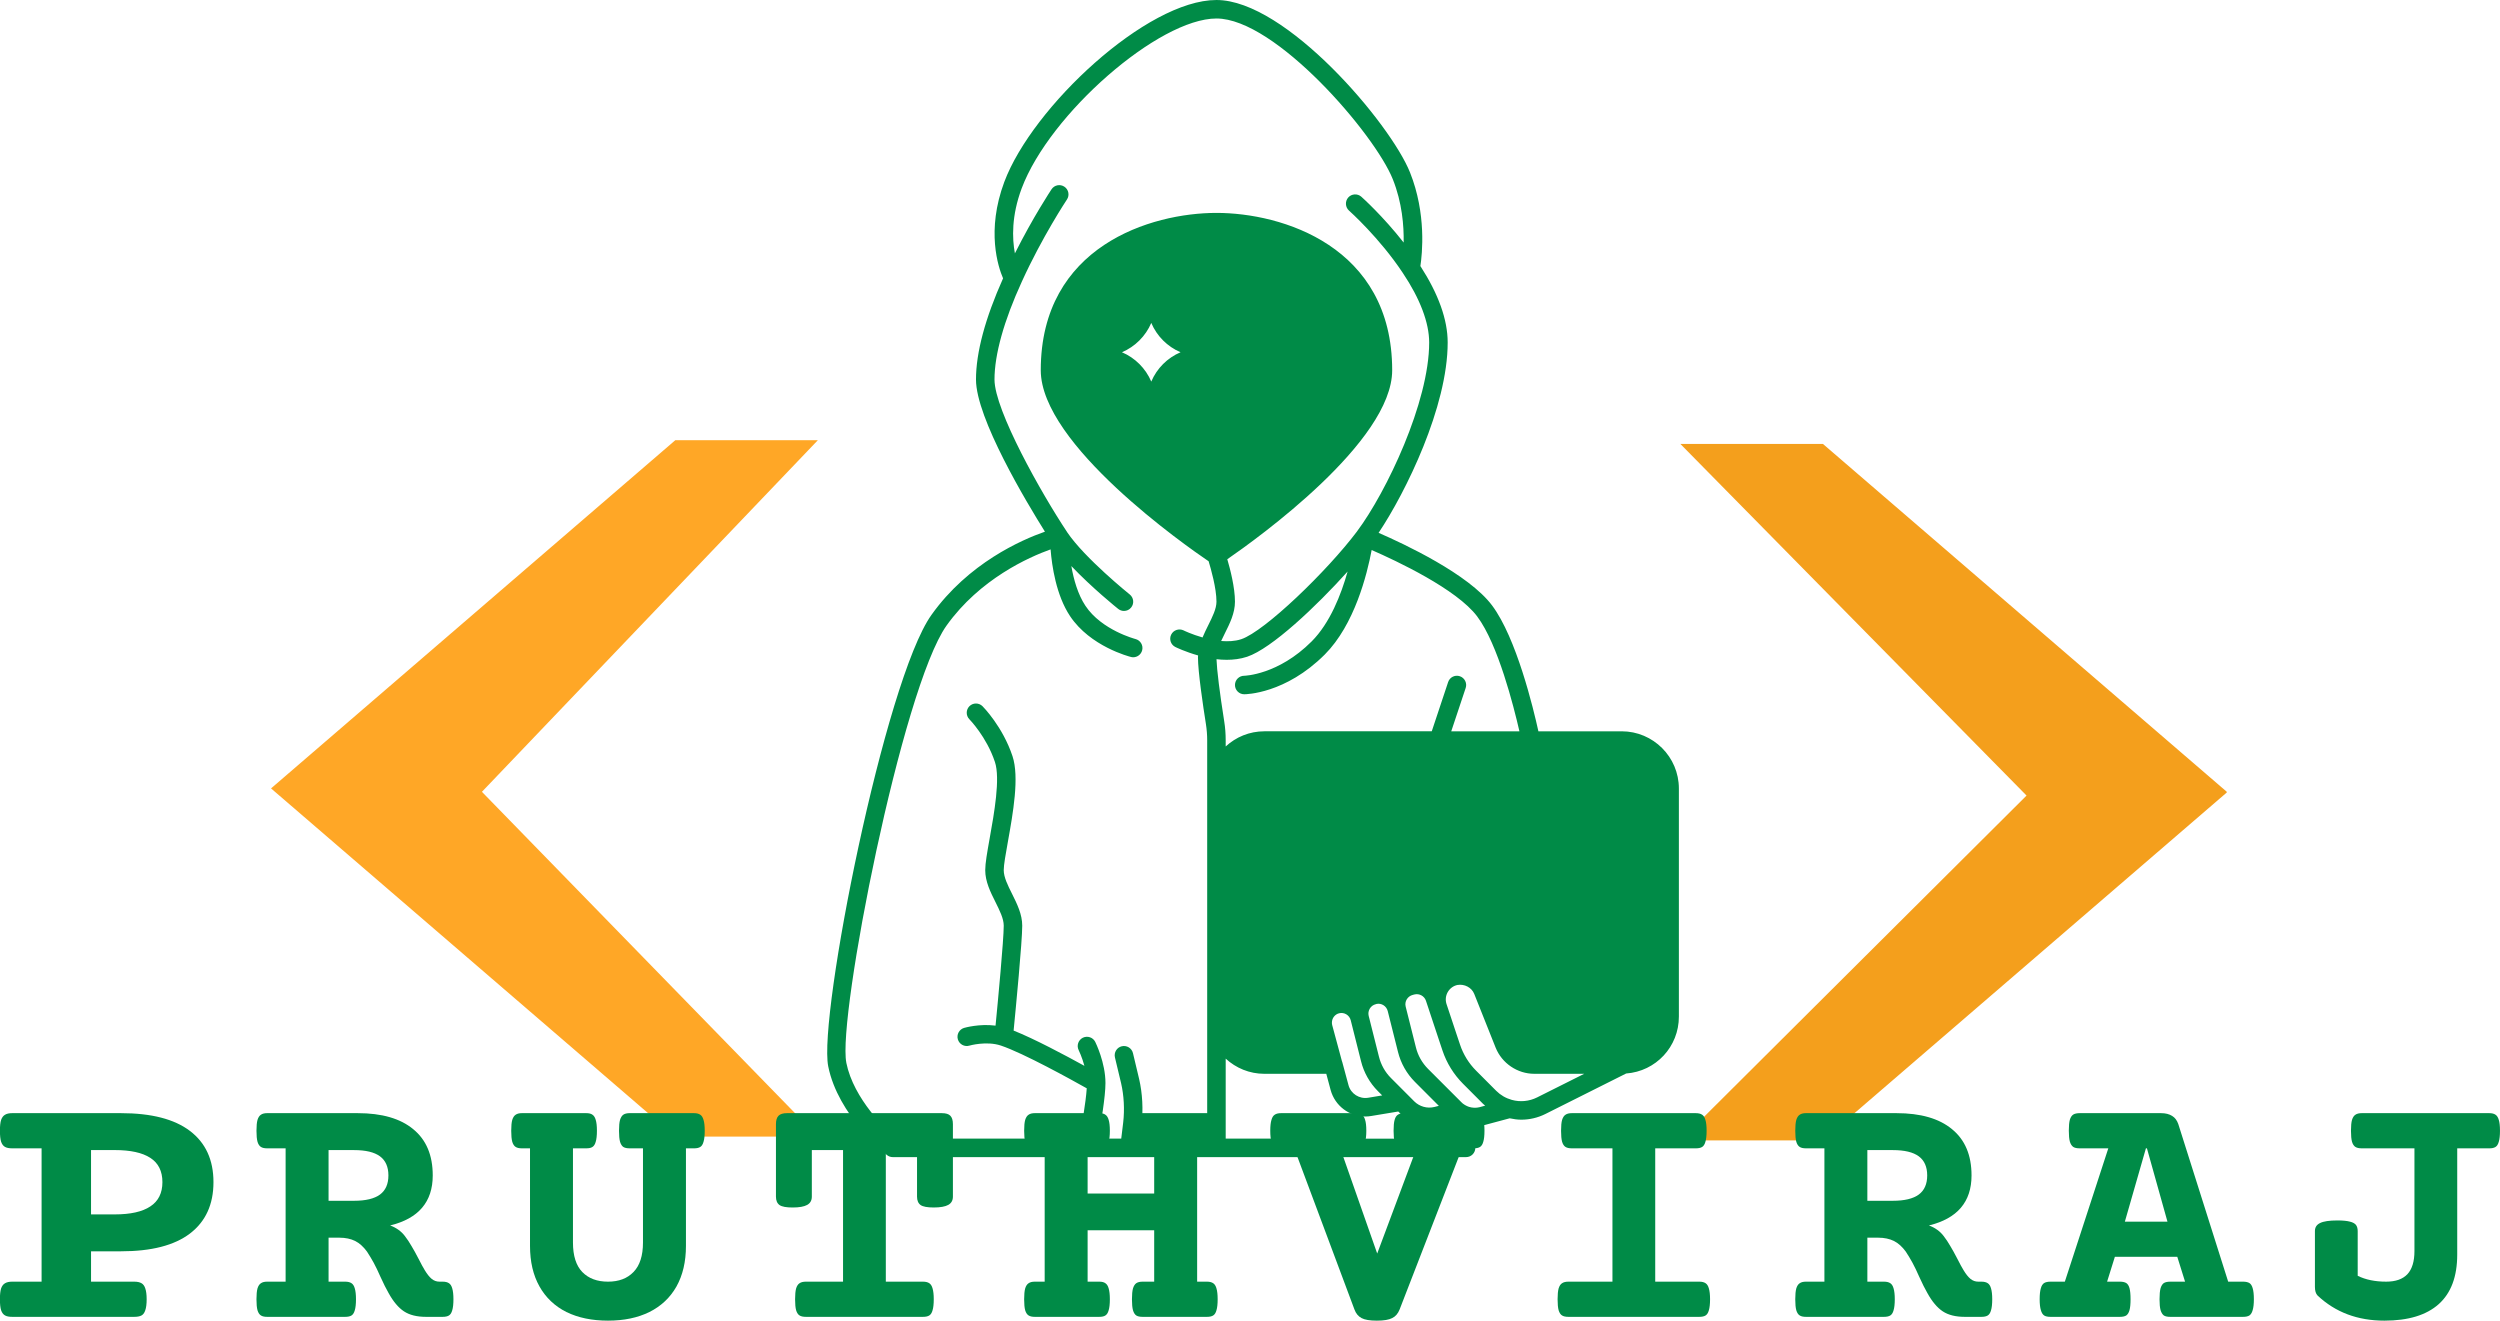 <?xml version="1.0" encoding="UTF-8" standalone="no"?>
<svg
   width="301.969"
   zoomAndPan="magnify"
   viewBox="0 0 226.477 119.639"
   height="159.518"
   preserveAspectRatio="xMidYMid meet"
   version="1.0"
   id="svg107"
   sodipodi:docname="myLogo.svg"
   inkscape:version="1.1 (c68e22c387, 2021-05-23)"
   xmlns:inkscape="http://www.inkscape.org/namespaces/inkscape"
   xmlns:sodipodi="http://sodipodi.sourceforge.net/DTD/sodipodi-0.dtd"
   xmlns="http://www.w3.org/2000/svg"
   xmlns:svg="http://www.w3.org/2000/svg">
  <sodipodi:namedview
     id="namedview109"
     pagecolor="#ffffff"
     bordercolor="#666666"
     borderopacity="1.0"
     inkscape:pageshadow="2"
     inkscape:pageopacity="0.0"
     inkscape:pagecheckerboard="0"
     showgrid="false"
     inkscape:zoom="2.4229224"
     inkscape:cx="51.384229"
     inkscape:cy="91.418528"
     inkscape:window-width="1920"
     inkscape:window-height="991"
     inkscape:window-x="-9"
     inkscape:window-y="-9"
     inkscape:window-maximized="1"
     inkscape:current-layer="svg107" />
  <defs
     id="defs13">
    <g
       id="g2" />
    <clipPath
       id="3ad3fd6412">
      <path
         d="m 98.93,140.207 h 49.5 v 63.094 H 98.93 Z m 0,0"
         clip-rule="nonzero"
         id="path4" />
    </clipPath>
    <clipPath
       id="7a1e79109c">
      <path
         d="m 226.562,140.547 h 49.5 v 63.094 h -49.5 z m 0,0"
         clip-rule="nonzero"
         id="path7" />
    </clipPath>
    <clipPath
       id="43c555a798">
      <path
         d="m 149,100.246 h 77.438 v 105 H 149 Z m 0,0"
         clip-rule="nonzero"
         id="path10" />
    </clipPath>
  </defs>
  <g
     clip-path="url(#3ad3fd6412)"
     id="g17"
     transform="translate(-74.338,-100.332)"
     style="fill:#ffa726;fill-opacity:1">
    <path
       fill="#008037"
       d="m 135.516,203.301 h 12.914 l -30.434,-31.237 30.434,-31.856 h -12.914 l -36.625,31.547 36.625,31.547"
       fill-opacity="1"
       fill-rule="nonzero"
       id="path15"
       style="fill:#ffa726;fill-opacity:1"
       sodipodi:nodetypes="ccccccc" />
  </g>
  <g
     clip-path="url(#7a1e79109c)"
     id="g21"
     transform="translate(-74.338,-100.332)">
    <path
       fill="#008037"
       d="M 239.477,140.547 H 226.562 l 31.363,31.856 -31.363,31.237 h 12.914 l 36.625,-31.547 -36.625,-31.547"
       fill-opacity="1"
       fill-rule="nonzero"
       id="path19"
       style="fill:#f49f1c;fill-opacity:1"
       sodipodi:nodetypes="ccccccc" />
  </g>
  <g
     clip-path="url(#43c555a798)"
     id="g25"
     transform="translate(-74.338,-100.332)">
    <path
       fill="#000000"
       d="m 221.25,166.582 h -7.547 c -0.457,-2.082 -1.992,-8.461 -4.199,-11.406 -2.125,-2.836 -7.949,-5.562 -10.277,-6.574 2.469,-3.691 6.258,-11.422 6.258,-17.242 0,-2.07 -0.84,-4.402 -2.473,-6.926 0.168,-1.094 0.555,-4.742 -0.938,-8.477 -1.754,-4.406 -11.234,-15.625 -17.535,-15.625 -6.297,0 -16.668,9.672 -19.219,16.477 -1.652,4.422 -0.559,7.703 -0.113,8.738 -1.621,3.629 -2.453,6.719 -2.453,9.168 0,3.5 4.582,11.125 6.246,13.781 -2.133,0.746 -6.934,2.848 -10.277,7.535 -4.23,5.926 -10.266,36.348 -9.355,40.902 0.887,4.441 5.145,7.895 5.324,8.039 0.148,0.121 0.332,0.184 0.523,0.184 h 51.938 c 0.461,0 0.836,-0.375 0.836,-0.836 v -1.961 c 0.266,0 0.535,-0.031 0.797,-0.098 l 2.316,-0.621 c 0.348,0.074 0.699,0.125 1.051,0.125 0.746,0 1.492,-0.172 2.176,-0.512 l 7.324,-3.672 c 2.695,-0.199 4.777,-2.422 4.777,-5.156 v -20.66 c 0,-2.859 -2.324,-5.184 -5.18,-5.184 z m -25.312,29.973 c -0.012,-0.039 -0.023,-0.078 -0.039,-0.113 l -0.875,-3.242 c -0.019,-0.066 -0.027,-0.141 -0.027,-0.227 0,-0.402 0.266,-0.75 0.652,-0.848 0.469,-0.117 0.938,0.172 1.055,0.637 0,0.004 0,0.004 0,0.004 l 0.93,3.695 c 0.254,1.031 0.785,1.973 1.535,2.723 l 0.383,0.383 -1.266,0.211 c -0.801,0.133 -1.574,-0.359 -1.785,-1.137 z m 4.414,1.441 c -0.535,-0.531 -0.91,-1.203 -1.094,-1.941 l -0.93,-3.695 c -0.055,-0.227 -0.019,-0.457 0.102,-0.66 0.121,-0.199 0.312,-0.34 0.535,-0.395 0.023,-0.008 0.055,-0.016 0.086,-0.027 0.207,-0.043 0.422,0 0.605,0.109 0.199,0.121 0.34,0.312 0.398,0.539 l 0.93,3.703 c 0.254,1.023 0.785,1.965 1.535,2.715 l 2.164,2.168 -0.402,0.102 c -0.648,0.164 -1.348,-0.035 -1.824,-0.508 z m 7.812,-41.812 c 1.875,2.5 3.297,8.113 3.82,10.398 h -6.176 l 1.309,-3.93 c 0.145,-0.438 -0.094,-0.914 -0.531,-1.059 -0.441,-0.148 -0.914,0.09 -1.059,0.527 l -1.484,4.461 h -15.164 c -1.352,0 -2.582,0.523 -3.504,1.375 v -0.562 c 0,-0.578 -0.043,-1.156 -0.133,-1.715 -0.414,-2.617 -0.668,-4.68 -0.699,-5.629 0.293,0.035 0.605,0.055 0.926,0.055 0.602,0 1.238,-0.074 1.848,-0.277 2.223,-0.742 6.273,-4.57 9.102,-7.719 -0.582,2.074 -1.594,4.668 -3.258,6.332 -3.035,3.039 -6.082,3.109 -6.109,3.109 -0.461,0 -0.836,0.375 -0.836,0.836 0,0.465 0.375,0.84 0.836,0.84 0.152,0 3.738,-0.039 7.297,-3.598 2.699,-2.703 3.836,-7.266 4.25,-9.469 2.227,0.973 7.707,3.539 9.566,6.023 z m -26.879,-23.941 c -1.195,0.508 -2.145,1.461 -2.652,2.656 -0.512,-1.195 -1.461,-2.148 -2.656,-2.656 1.195,-0.512 2.145,-1.461 2.656,-2.656 0.508,1.195 1.457,2.145 2.652,2.656 z m -30.277,64.363 c -0.82,-4.113 5.055,-33.961 9.078,-39.602 3.023,-4.234 7.469,-6.203 9.426,-6.902 0.117,1.492 0.504,4.156 1.762,6.043 1.832,2.754 5.371,3.668 5.52,3.703 0.07,0.019 0.137,0.027 0.203,0.027 0.375,0 0.715,-0.254 0.812,-0.637 0.113,-0.449 -0.16,-0.902 -0.609,-1.016 -0.027,-0.008 -3.062,-0.801 -4.531,-3.008 -0.691,-1.035 -1.07,-2.406 -1.277,-3.602 1.875,1.977 4.117,3.781 4.246,3.883 0.156,0.125 0.34,0.184 0.523,0.184 0.246,0 0.488,-0.105 0.652,-0.316 0.289,-0.359 0.23,-0.887 -0.129,-1.176 -0.043,-0.035 -4.086,-3.285 -5.684,-5.66 -0.004,-0.008 -0.004,-0.016 -0.008,-0.019 -2.289,-3.438 -6.562,-11.012 -6.562,-13.793 0,-2.262 0.855,-5.328 2.473,-8.859 1.84,-4.055 4.066,-7.414 4.09,-7.449 0.258,-0.383 0.152,-0.906 -0.23,-1.16 -0.387,-0.258 -0.906,-0.156 -1.164,0.23 -0.078,0.121 -1.68,2.539 -3.32,5.809 -0.254,-1.355 -0.316,-3.398 0.613,-5.887 2.531,-6.758 12.43,-15.391 17.648,-15.391 5.344,0 14.355,10.488 15.977,14.57 0.844,2.109 1.008,4.223 0.98,5.727 -1.883,-2.402 -3.738,-4.066 -3.836,-4.152 -0.344,-0.305 -0.875,-0.273 -1.184,0.07 -0.305,0.348 -0.273,0.879 0.07,1.188 0.027,0.023 2.777,2.477 4.879,5.656 1.559,2.328 2.383,4.508 2.383,6.293 0,5.402 -3.867,13.543 -6.535,17.109 -0.008,0.004 -0.008,0.016 -0.012,0.019 -2.691,3.574 -8.355,9.043 -10.477,9.75 -0.586,0.195 -1.23,0.211 -1.82,0.164 0.102,-0.223 0.215,-0.445 0.328,-0.68 0.453,-0.906 0.922,-1.848 0.922,-2.883 0,-1.285 -0.434,-2.961 -0.695,-3.844 2.738,-1.887 14.938,-10.652 14.938,-17.121 0,-11.254 -10.008,-14.254 -15.918,-14.254 -5.914,0 -15.918,3 -15.918,14.254 0,6.723 13.168,15.922 15.207,17.305 0.203,0.668 0.711,2.441 0.711,3.66 0,0.641 -0.363,1.367 -0.746,2.137 -0.18,0.359 -0.359,0.73 -0.516,1.105 -0.984,-0.281 -1.711,-0.633 -1.719,-0.641 -0.414,-0.199 -0.918,-0.031 -1.121,0.383 -0.207,0.414 -0.035,0.918 0.375,1.121 0.043,0.023 0.895,0.438 2.062,0.766 -0.004,0.055 -0.012,0.109 -0.012,0.16 0,1.309 0.453,4.363 0.723,6.07 0.074,0.477 0.113,0.965 0.113,1.453 v 36.086 h -6.098 l 0.152,-1.254 c 0.16,-1.375 0.082,-2.844 -0.219,-4.141 l -0.559,-2.348 c -0.109,-0.449 -0.559,-0.727 -1.012,-0.621 -0.449,0.105 -0.727,0.559 -0.621,1.012 l 0.559,2.34 c 0.258,1.113 0.324,2.379 0.188,3.559 l -0.176,1.453 h -2.094 c 0.254,-1.371 0.664,-3.797 0.664,-5.031 0,-1.855 -0.891,-3.656 -0.926,-3.73 -0.207,-0.414 -0.711,-0.578 -1.125,-0.375 -0.41,0.207 -0.582,0.711 -0.375,1.125 0.004,0.008 0.301,0.613 0.52,1.422 -1.723,-0.949 -4.551,-2.457 -6.414,-3.195 0.195,-2 0.781,-8.059 0.781,-9.504 0,-1.035 -0.473,-1.98 -0.926,-2.891 -0.387,-0.773 -0.75,-1.5 -0.75,-2.141 0,-0.473 0.18,-1.488 0.375,-2.566 0.469,-2.613 1.051,-5.863 0.418,-7.762 -0.891,-2.672 -2.641,-4.445 -2.715,-4.52 -0.328,-0.328 -0.855,-0.328 -1.184,-0.004 -0.328,0.328 -0.328,0.859 -0.004,1.188 0.016,0.016 1.551,1.582 2.312,3.867 0.496,1.492 -0.066,4.641 -0.48,6.938 -0.223,1.25 -0.398,2.238 -0.398,2.859 0,1.035 0.469,1.98 0.926,2.891 0.383,0.773 0.75,1.5 0.75,2.141 0,1.293 -0.527,6.832 -0.742,9.055 -1.469,-0.188 -2.785,0.188 -2.852,0.207 -0.441,0.133 -0.691,0.598 -0.562,1.039 0.133,0.445 0.598,0.699 1.043,0.566 0.016,-0.004 1.539,-0.441 2.848,-0.008 2.02,0.672 6.398,3.094 7.785,3.875 -0.086,1.309 -0.469,3.465 -0.672,4.555 h -16.594 c -0.84,-0.734 -3.852,-3.562 -4.516,-6.875 z m 34.367,6.875 v -7.246 c 0.926,0.852 2.152,1.375 3.504,1.375 h 5.609 l 0.395,1.473 c 0.395,1.434 1.691,2.395 3.137,2.395 0.176,0 0.359,-0.016 0.539,-0.047 l 2.449,-0.406 0.266,0.266 c 0.68,0.684 1.609,1.055 2.555,1.055 0.289,0 0.578,-0.035 0.863,-0.105 l 1.5,-0.375 c 0.043,0.023 0.078,0.055 0.125,0.082 v 1.535 z m 22.988,-2.844 c -0.305,0.078 -0.645,0.062 -0.941,-0.031 -0.211,-0.07 -0.41,-0.18 -0.578,-0.312 -0.047,-0.035 -0.082,-0.074 -0.125,-0.117 l -3.016,-3.016 c -0.535,-0.539 -0.914,-1.207 -1.094,-1.938 l -0.93,-3.703 c -0.117,-0.465 0.172,-0.941 0.648,-1.059 l 0.148,-0.039 c 0.438,-0.109 0.895,0.141 1.039,0.566 l 0.262,0.785 c 0,0.008 0,0.012 0.004,0.019 0,0.004 0.004,0.004 0.004,0.008 l 0.902,2.719 0.328,0.98 c 0.375,1.129 1.016,2.164 1.852,3.004 l 1.824,1.828 c 0.062,0.059 0.129,0.109 0.191,0.164 z m 5.219,-0.887 c -0.711,0.355 -1.523,0.434 -2.285,0.223 -0.547,-0.152 -1.023,-0.43 -1.418,-0.824 l -1.824,-1.828 c -0.656,-0.656 -1.156,-1.469 -1.449,-2.348 l -0.328,-0.98 -0.906,-2.727 c -0.109,-0.363 -0.066,-0.742 0.125,-1.07 0.195,-0.332 0.512,-0.559 0.871,-0.633 0.633,-0.109 1.289,0.223 1.523,0.812 l 1.941,4.871 c 0.57,1.414 1.973,2.363 3.492,2.363 h 4.531 z m 0,0"
       fill-opacity="1"
       fill-rule="nonzero"
       id="path23"
       style="fill:#008b47;fill-opacity:1" />
  </g>
  <g
     fill="#000000"
     fill-opacity="1"
     id="g33"
     transform="matrix(1.156,0,0,1,-85.943,-100.332)">
    <g
       transform="translate(73.401,219.627)"
       id="g31">
      <g
         id="g29">
        <path
           d="m 10.422,-18.453 c 2.383,0 4.188,0.539 5.406,1.609 1.227,1.074 1.844,2.621 1.844,4.641 0,2.023 -0.617,3.574 -1.844,4.656 -1.219,1.074 -3.023,1.609 -5.406,1.609 h -2.344 v 2.75 h 3.375 c 0.25,0 0.441,0.047 0.578,0.141 0.133,0.086 0.234,0.242 0.297,0.469 0.07,0.23 0.109,0.559 0.109,0.984 0,0.438 -0.039,0.773 -0.109,1 -0.062,0.23 -0.164,0.387 -0.297,0.469 C 11.895,-0.039 11.703,0 11.453,0 H 1.906 C 1.664,0 1.477,-0.039 1.344,-0.125 1.207,-0.207 1.102,-0.363 1.031,-0.594 c -0.062,-0.227 -0.094,-0.562 -0.094,-1 0,-0.426 0.031,-0.754 0.094,-0.984 0.07,-0.227 0.176,-0.383 0.312,-0.469 C 1.477,-3.141 1.664,-3.188 1.906,-3.188 H 4.203 V -15.266 H 1.906 c -0.242,0 -0.43,-0.039 -0.562,-0.125 -0.137,-0.082 -0.242,-0.238 -0.312,-0.469 -0.062,-0.227 -0.094,-0.562 -0.094,-1 0,-0.438 0.031,-0.766 0.094,-0.984 0.07,-0.227 0.176,-0.383 0.312,-0.469 0.133,-0.094 0.32,-0.141 0.562,-0.141 z M 8.078,-9.281 H 9.938 c 1.227,0 2.156,-0.238 2.781,-0.719 0.633,-0.477 0.953,-1.211 0.953,-2.203 0,-1 -0.32,-1.734 -0.953,-2.203 -0.625,-0.469 -1.555,-0.703 -2.781,-0.703 H 8.078 Z m 0,0"
           id="path27"
           style="fill:#008b47;fill-opacity:1" />
      </g>
    </g>
  </g>
  <g
     fill="#000000"
     fill-opacity="1"
     id="g41"
     transform="translate(-74.338,-100.332)">
    <g
       transform="translate(96.634,219.627)"
       id="g39">
      <g
         id="g37">
        <path
           d="m 10.109,-18.453 c 2.188,0 3.863,0.484 5.031,1.453 1.176,0.961 1.766,2.355 1.766,4.188 0,2.398 -1.289,3.906 -3.859,4.531 0.562,0.211 1.004,0.527 1.328,0.953 0.219,0.281 0.414,0.578 0.594,0.891 0.188,0.305 0.398,0.688 0.641,1.156 0.25,0.492 0.441,0.844 0.578,1.062 0.207,0.344 0.414,0.605 0.625,0.781 0.207,0.168 0.441,0.25 0.703,0.25 h 0.281 c 0.25,0 0.441,0.047 0.578,0.141 0.133,0.086 0.234,0.242 0.297,0.469 0.07,0.23 0.109,0.559 0.109,0.984 0,0.438 -0.039,0.773 -0.109,1 C 18.609,-0.363 18.508,-0.207 18.375,-0.125 18.238,-0.039 18.047,0 17.797,0 h -1.5 c -0.824,0 -1.492,-0.164 -2,-0.5 -0.5,-0.332 -0.965,-0.883 -1.391,-1.656 -0.211,-0.363 -0.461,-0.863 -0.75,-1.5 C 11.945,-4.133 11.75,-4.547 11.562,-4.891 11.375,-5.234 11.172,-5.57 10.953,-5.906 10.629,-6.352 10.27,-6.676 9.875,-6.875 9.477,-7.07 9.004,-7.172 8.453,-7.172 H 7.469 V -3.188 h 1.5 c 0.25,0 0.441,0.047 0.578,0.141 0.133,0.086 0.234,0.242 0.297,0.469 0.07,0.23 0.109,0.559 0.109,0.984 0,0.438 -0.039,0.773 -0.109,1 C 9.781,-0.363 9.68,-0.207 9.547,-0.125 9.41,-0.039 9.219,0 8.969,0 H 1.906 C 1.664,0 1.477,-0.039 1.344,-0.125 1.207,-0.207 1.102,-0.363 1.031,-0.594 c -0.062,-0.227 -0.094,-0.562 -0.094,-1 0,-0.426 0.031,-0.754 0.094,-0.984 0.07,-0.227 0.176,-0.383 0.312,-0.469 C 1.477,-3.141 1.664,-3.188 1.906,-3.188 H 3.578 V -15.266 H 1.906 c -0.242,0 -0.43,-0.039 -0.562,-0.125 -0.137,-0.082 -0.242,-0.238 -0.312,-0.469 -0.062,-0.227 -0.094,-0.562 -0.094,-1 0,-0.438 0.031,-0.766 0.094,-0.984 0.07,-0.227 0.176,-0.383 0.312,-0.469 0.133,-0.094 0.32,-0.141 0.562,-0.141 z m -2.641,7.938 h 2.312 c 1.051,0 1.832,-0.188 2.344,-0.562 0.508,-0.375 0.766,-0.953 0.766,-1.734 0,-0.781 -0.258,-1.359 -0.766,-1.734 -0.512,-0.375 -1.293,-0.562 -2.344,-0.562 h -2.312 z m 0,0"
           id="path35"
           style="fill:#008b47;fill-opacity:1" />
      </g>
    </g>
  </g>
  <g
     fill="#000000"
     fill-opacity="1"
     id="g49"
     transform="translate(-74.338,-100.332)">
    <g
       transform="translate(119.868,219.627)"
       id="g47">
      <g
         id="g45">
        <path
           d="m 17.344,-18.453 c 0.238,0 0.426,0.047 0.562,0.141 0.133,0.086 0.234,0.242 0.297,0.469 0.07,0.219 0.109,0.547 0.109,0.984 0,0.438 -0.039,0.773 -0.109,1 -0.062,0.23 -0.164,0.387 -0.297,0.469 -0.137,0.086 -0.324,0.125 -0.562,0.125 h -0.734 v 8.844 c 0,1.43 -0.289,2.652 -0.859,3.672 -0.574,1.012 -1.391,1.781 -2.453,2.312 -1.055,0.52 -2.305,0.781 -3.75,0.781 C 8.098,0.344 6.844,0.082 5.781,-0.438 4.727,-0.969 3.914,-1.738 3.344,-2.75 2.77,-3.77 2.484,-4.992 2.484,-6.422 v -8.844 H 1.75 c -0.242,0 -0.43,-0.039 -0.562,-0.125 -0.137,-0.082 -0.242,-0.238 -0.312,-0.469 -0.062,-0.227 -0.094,-0.562 -0.094,-1 0,-0.438 0.031,-0.766 0.094,-0.984 0.07,-0.227 0.176,-0.383 0.312,-0.469 0.133,-0.094 0.32,-0.141 0.562,-0.141 h 5.828 c 0.25,0 0.438,0.047 0.562,0.141 0.133,0.086 0.234,0.242 0.297,0.469 0.07,0.219 0.109,0.547 0.109,0.984 0,0.438 -0.039,0.773 -0.109,1 -0.062,0.23 -0.164,0.387 -0.297,0.469 -0.125,0.086 -0.312,0.125 -0.562,0.125 H 6.375 v 8.531 c 0,1.199 0.281,2.09 0.844,2.672 0.57,0.586 1.348,0.875 2.328,0.875 0.977,0 1.75,-0.289 2.312,-0.875 0.57,-0.582 0.859,-1.473 0.859,-2.672 v -8.531 h -1.203 c -0.25,0 -0.445,-0.039 -0.578,-0.125 -0.125,-0.082 -0.227,-0.238 -0.297,-0.469 -0.062,-0.227 -0.094,-0.562 -0.094,-1 0,-0.438 0.031,-0.766 0.094,-0.984 0.07,-0.227 0.172,-0.383 0.297,-0.469 0.133,-0.094 0.328,-0.141 0.578,-0.141 z m 0,0"
           id="path43"
           style="fill:#008b47;fill-opacity:1" />
      </g>
    </g>
  </g>
  <g
     fill="#000000"
     fill-opacity="1"
     id="g57"
     transform="translate(-74.338,-100.332)">
    <g
       transform="translate(143.101,219.627)"
       id="g55">
      <g
         id="g53">
        <path
           d="m 16.562,-18.453 c 0.363,0 0.617,0.078 0.766,0.234 0.156,0.156 0.234,0.414 0.234,0.766 v 6.562 c 0,0.344 -0.141,0.594 -0.422,0.75 -0.281,0.156 -0.719,0.234 -1.312,0.234 -0.574,0 -0.969,-0.07 -1.188,-0.219 -0.219,-0.156 -0.328,-0.41 -0.328,-0.766 v -4.219 H 11.484 V -3.188 h 3.359 c 0.25,0 0.441,0.047 0.578,0.141 0.133,0.086 0.234,0.242 0.297,0.469 0.07,0.23 0.109,0.559 0.109,0.984 0,0.438 -0.039,0.773 -0.109,1 -0.062,0.23 -0.164,0.387 -0.297,0.469 C 15.285,-0.039 15.094,0 14.844,0 H 4.25 C 4,0 3.805,-0.039 3.672,-0.125 3.535,-0.207 3.43,-0.363 3.359,-0.594 c -0.062,-0.227 -0.094,-0.562 -0.094,-1 0,-0.426 0.031,-0.754 0.094,-0.984 0.07,-0.227 0.176,-0.383 0.312,-0.469 C 3.805,-3.141 4,-3.188 4.25,-3.188 H 7.609 V -15.109 H 4.781 v 4.219 c 0,0.344 -0.141,0.594 -0.422,0.75 -0.281,0.156 -0.719,0.234 -1.312,0.234 -0.574,0 -0.969,-0.07 -1.188,-0.219 -0.219,-0.156 -0.328,-0.41 -0.328,-0.766 v -6.562 c 0,-0.352 0.078,-0.609 0.234,-0.766 0.156,-0.156 0.41,-0.234 0.766,-0.234 z m 0,0"
           id="path51"
           style="fill:#008b47;fill-opacity:1" />
      </g>
    </g>
  </g>
  <g
     fill="#000000"
     fill-opacity="1"
     id="g65"
     transform="translate(-74.338,-100.332)">
    <g
       transform="translate(166.335,219.627)"
       id="g63">
      <g
         id="g61">
        <path
           d="m 17.344,-18.453 c 0.238,0 0.426,0.047 0.562,0.141 0.133,0.086 0.234,0.242 0.297,0.469 0.07,0.219 0.109,0.547 0.109,0.984 0,0.438 -0.039,0.773 -0.109,1 -0.062,0.23 -0.164,0.387 -0.297,0.469 -0.137,0.086 -0.324,0.125 -0.562,0.125 H 16.453 V -3.188 h 0.891 c 0.238,0 0.426,0.047 0.562,0.141 0.133,0.086 0.234,0.242 0.297,0.469 0.07,0.23 0.109,0.559 0.109,0.984 0,0.438 -0.039,0.773 -0.109,1 -0.062,0.23 -0.164,0.387 -0.297,0.469 C 17.77,-0.039 17.582,0 17.344,0 h -5.828 c -0.25,0 -0.445,-0.039 -0.578,-0.125 -0.125,-0.082 -0.227,-0.238 -0.297,-0.469 -0.062,-0.227 -0.094,-0.562 -0.094,-1 0,-0.426 0.031,-0.754 0.094,-0.984 0.07,-0.227 0.172,-0.383 0.297,-0.469 0.133,-0.094 0.328,-0.141 0.578,-0.141 H 12.562 V -7.844 H 6.531 v 4.656 h 1.047 c 0.25,0 0.438,0.047 0.562,0.141 0.133,0.086 0.234,0.242 0.297,0.469 0.07,0.23 0.109,0.559 0.109,0.984 0,0.438 -0.039,0.773 -0.109,1 C 8.375,-0.363 8.273,-0.207 8.141,-0.125 8.016,-0.039 7.828,0 7.578,0 H 1.75 C 1.508,0 1.32,-0.039 1.188,-0.125 1.051,-0.207 0.945,-0.363 0.875,-0.594 c -0.062,-0.227 -0.094,-0.562 -0.094,-1 0,-0.426 0.031,-0.754 0.094,-0.984 0.07,-0.227 0.176,-0.383 0.312,-0.469 C 1.32,-3.141 1.508,-3.188 1.75,-3.188 H 2.641 V -15.266 H 1.75 c -0.242,0 -0.43,-0.039 -0.562,-0.125 -0.137,-0.082 -0.242,-0.238 -0.312,-0.469 -0.062,-0.227 -0.094,-0.562 -0.094,-1 0,-0.438 0.031,-0.766 0.094,-0.984 0.07,-0.227 0.176,-0.383 0.312,-0.469 0.133,-0.094 0.32,-0.141 0.562,-0.141 h 5.828 c 0.25,0 0.438,0.047 0.562,0.141 0.133,0.086 0.234,0.242 0.297,0.469 0.07,0.219 0.109,0.547 0.109,0.984 0,0.438 -0.039,0.773 -0.109,1 -0.062,0.23 -0.164,0.387 -0.297,0.469 -0.125,0.086 -0.312,0.125 -0.562,0.125 H 6.531 v 4.094 h 6.031 v -4.094 h -1.047 c -0.25,0 -0.445,-0.039 -0.578,-0.125 -0.125,-0.082 -0.227,-0.238 -0.297,-0.469 -0.062,-0.227 -0.094,-0.562 -0.094,-1 0,-0.438 0.031,-0.766 0.094,-0.984 0.07,-0.227 0.172,-0.383 0.297,-0.469 0.133,-0.094 0.328,-0.141 0.578,-0.141 z m 0,0"
           id="path59"
           style="fill:#008b47;fill-opacity:1" />
      </g>
    </g>
  </g>
  <g
     fill="#000000"
     fill-opacity="1"
     id="g73"
     transform="translate(-74.338,-100.332)">
    <g
       transform="translate(189.568,219.627)"
       id="g71">
      <g
         id="g69">
        <path
           d="m 18.266,-18.453 c 0.25,0 0.441,0.047 0.578,0.141 0.133,0.086 0.234,0.242 0.297,0.469 0.07,0.219 0.109,0.547 0.109,0.984 0,0.438 -0.039,0.773 -0.109,1 -0.062,0.23 -0.164,0.387 -0.297,0.469 -0.137,0.086 -0.328,0.125 -0.578,0.125 H 17.219 l -5.656,14.594 c -0.148,0.375 -0.371,0.637 -0.672,0.781 C 10.598,0.266 10.133,0.344 9.5,0.344 8.863,0.344 8.398,0.266 8.109,0.109 7.816,-0.047 7.602,-0.305 7.469,-0.672 l -5.453,-14.594 h -1.188 c -0.25,0 -0.445,-0.039 -0.578,-0.125 -0.137,-0.082 -0.234,-0.238 -0.297,-0.469 -0.07,-0.227 -0.109,-0.562 -0.109,-1 0,-0.438 0.039,-0.766 0.109,-0.984 0.062,-0.227 0.16,-0.383 0.297,-0.469 0.133,-0.094 0.328,-0.141 0.578,-0.141 h 6.75 c 0.25,0 0.438,0.047 0.562,0.141 0.133,0.086 0.234,0.242 0.297,0.469 0.07,0.219 0.109,0.547 0.109,0.984 0,0.438 -0.039,0.773 -0.109,1 -0.062,0.23 -0.164,0.387 -0.297,0.469 -0.125,0.086 -0.312,0.125 -0.562,0.125 H 6.188 l 3.344,9.531 3.562,-9.531 h -1.109 c -0.25,0 -0.445,-0.039 -0.578,-0.125 -0.137,-0.082 -0.234,-0.238 -0.297,-0.469 -0.062,-0.227 -0.094,-0.562 -0.094,-1 0,-0.438 0.031,-0.766 0.094,-0.984 0.062,-0.227 0.16,-0.383 0.297,-0.469 0.133,-0.094 0.328,-0.141 0.578,-0.141 z m 0,0"
           id="path67"
           style="fill:#008b47;fill-opacity:1" />
      </g>
    </g>
  </g>
  <g
     fill="#000000"
     fill-opacity="1"
     id="g81"
     transform="translate(-74.338,-100.332)">
    <g
       transform="translate(212.802,219.627)"
       id="g79">
      <g
         id="g77">
        <path
           d="m 15.156,-18.453 c 0.25,0 0.441,0.047 0.578,0.141 0.133,0.086 0.234,0.242 0.297,0.469 0.07,0.219 0.109,0.547 0.109,0.984 0,0.438 -0.039,0.773 -0.109,1 -0.062,0.23 -0.164,0.387 -0.297,0.469 -0.137,0.086 -0.328,0.125 -0.578,0.125 H 11.484 V -3.188 h 3.984 c 0.25,0 0.441,0.047 0.578,0.141 0.133,0.086 0.234,0.242 0.297,0.469 0.07,0.23 0.109,0.559 0.109,0.984 0,0.438 -0.039,0.773 -0.109,1 -0.062,0.23 -0.164,0.387 -0.297,0.469 C 15.91,-0.039 15.719,0 15.469,0 H 3.625 C 3.375,0 3.18,-0.039 3.047,-0.125 2.91,-0.207 2.805,-0.363 2.734,-0.594 c -0.062,-0.227 -0.094,-0.562 -0.094,-1 0,-0.426 0.031,-0.754 0.094,-0.984 0.07,-0.227 0.176,-0.383 0.312,-0.469 C 3.18,-3.141 3.375,-3.188 3.625,-3.188 H 7.609 V -15.266 H 3.938 c -0.25,0 -0.445,-0.039 -0.578,-0.125 -0.137,-0.082 -0.242,-0.238 -0.312,-0.469 -0.062,-0.227 -0.094,-0.562 -0.094,-1 0,-0.438 0.031,-0.766 0.094,-0.984 0.07,-0.227 0.176,-0.383 0.312,-0.469 0.133,-0.094 0.328,-0.141 0.578,-0.141 z m 0,0"
           id="path75"
           style="fill:#008b47;fill-opacity:1" />
      </g>
    </g>
  </g>
  <g
     fill="#000000"
     fill-opacity="1"
     id="g89"
     transform="translate(-74.338,-100.332)">
    <g
       transform="translate(236.035,219.627)"
       id="g87">
      <g
         id="g85">
        <path
           d="m 10.109,-18.453 c 2.188,0 3.863,0.484 5.031,1.453 1.176,0.961 1.766,2.355 1.766,4.188 0,2.398 -1.289,3.906 -3.859,4.531 0.562,0.211 1.004,0.527 1.328,0.953 0.219,0.281 0.414,0.578 0.594,0.891 0.188,0.305 0.398,0.688 0.641,1.156 0.25,0.492 0.441,0.844 0.578,1.062 0.207,0.344 0.414,0.605 0.625,0.781 0.207,0.168 0.441,0.25 0.703,0.25 h 0.281 c 0.25,0 0.441,0.047 0.578,0.141 0.133,0.086 0.234,0.242 0.297,0.469 0.07,0.23 0.109,0.559 0.109,0.984 0,0.438 -0.039,0.773 -0.109,1 C 18.609,-0.363 18.508,-0.207 18.375,-0.125 18.238,-0.039 18.047,0 17.797,0 h -1.5 c -0.824,0 -1.492,-0.164 -2,-0.5 -0.5,-0.332 -0.965,-0.883 -1.391,-1.656 -0.211,-0.363 -0.461,-0.863 -0.75,-1.5 C 11.945,-4.133 11.75,-4.547 11.562,-4.891 11.375,-5.234 11.172,-5.57 10.953,-5.906 10.629,-6.352 10.27,-6.676 9.875,-6.875 9.477,-7.07 9.004,-7.172 8.453,-7.172 H 7.469 V -3.188 h 1.5 c 0.25,0 0.441,0.047 0.578,0.141 0.133,0.086 0.234,0.242 0.297,0.469 0.07,0.23 0.109,0.559 0.109,0.984 0,0.438 -0.039,0.773 -0.109,1 C 9.781,-0.363 9.68,-0.207 9.547,-0.125 9.41,-0.039 9.219,0 8.969,0 H 1.906 C 1.664,0 1.477,-0.039 1.344,-0.125 1.207,-0.207 1.102,-0.363 1.031,-0.594 c -0.062,-0.227 -0.094,-0.562 -0.094,-1 0,-0.426 0.031,-0.754 0.094,-0.984 0.07,-0.227 0.176,-0.383 0.312,-0.469 C 1.477,-3.141 1.664,-3.188 1.906,-3.188 H 3.578 V -15.266 H 1.906 c -0.242,0 -0.43,-0.039 -0.562,-0.125 -0.137,-0.082 -0.242,-0.238 -0.312,-0.469 -0.062,-0.227 -0.094,-0.562 -0.094,-1 0,-0.438 0.031,-0.766 0.094,-0.984 0.07,-0.227 0.176,-0.383 0.312,-0.469 0.133,-0.094 0.32,-0.141 0.562,-0.141 z m -2.641,7.938 h 2.312 c 1.051,0 1.832,-0.188 2.344,-0.562 0.508,-0.375 0.766,-0.953 0.766,-1.734 0,-0.781 -0.258,-1.359 -0.766,-1.734 -0.512,-0.375 -1.293,-0.562 -2.344,-0.562 h -2.312 z m 0,0"
           id="path83"
           style="fill:#008b47;fill-opacity:1" />
      </g>
    </g>
  </g>
  <g
     fill="#000000"
     fill-opacity="1"
     id="g97"
     transform="translate(-74.338,-100.332)">
    <g
       transform="translate(259.269,219.627)"
       id="g95">
      <g
         id="g93">
        <path
           d="m 10.844,-18.453 c 0.406,0 0.738,0.086 1,0.25 0.258,0.156 0.445,0.406 0.562,0.75 L 16.922,-3.188 h 1.344 c 0.25,0 0.441,0.043 0.578,0.125 0.133,0.086 0.234,0.242 0.297,0.469 0.07,0.23 0.109,0.562 0.109,1 0,0.43 -0.039,0.758 -0.109,0.984 C 19.078,-0.379 18.977,-0.219 18.844,-0.125 18.707,-0.039 18.516,0 18.266,0 h -6.594 c -0.25,0 -0.445,-0.039 -0.578,-0.125 -0.125,-0.094 -0.227,-0.254 -0.297,-0.484 -0.062,-0.227 -0.094,-0.555 -0.094,-0.984 0,-0.438 0.031,-0.77 0.094,-1 0.07,-0.227 0.172,-0.383 0.297,-0.469 0.133,-0.082 0.328,-0.125 0.578,-0.125 h 1.344 L 12.312,-5.438 H 6.656 l -0.703,2.25 h 1.156 c 0.25,0 0.441,0.043 0.578,0.125 0.133,0.086 0.234,0.242 0.297,0.469 0.062,0.23 0.094,0.562 0.094,1 0,0.43 -0.031,0.758 -0.094,0.984 C 7.922,-0.379 7.82,-0.219 7.688,-0.125 7.551,-0.039 7.359,0 7.109,0 H 0.828 C 0.578,0 0.383,-0.039 0.25,-0.125 0.113,-0.219 0.016,-0.379 -0.047,-0.609 -0.117,-0.836 -0.156,-1.164 -0.156,-1.594 c 0,-0.438 0.039,-0.77 0.109,-1 0.062,-0.227 0.16,-0.383 0.297,-0.469 0.133,-0.082 0.328,-0.125 0.578,-0.125 H 2.125 L 6.062,-15.266 H 3.469 c -0.25,0 -0.445,-0.039 -0.578,-0.125 -0.137,-0.094 -0.242,-0.254 -0.312,-0.484 -0.062,-0.227 -0.094,-0.562 -0.094,-1 0,-0.426 0.031,-0.754 0.094,-0.984 0.07,-0.227 0.176,-0.383 0.312,-0.469 0.133,-0.082 0.328,-0.125 0.578,-0.125 z m -1.375,3.188 L 7.562,-8.625 h 3.859 L 9.562,-15.266 Z m 0,0"
           id="path91"
           style="fill:#008b47;fill-opacity:1" />
      </g>
    </g>
  </g>
  <g
     fill="#000000"
     fill-opacity="1"
     id="g105"
     transform="translate(-74.338,-100.332)">
    <g
       transform="translate(282.502,219.627)"
       id="g103">
      <g
         id="g101">
        <path
           d="m 17.344,-18.453 c 0.238,0 0.426,0.047 0.562,0.141 0.133,0.086 0.234,0.242 0.297,0.469 0.07,0.219 0.109,0.547 0.109,0.984 0,0.438 -0.039,0.773 -0.109,1 -0.062,0.23 -0.164,0.387 -0.297,0.469 -0.137,0.086 -0.324,0.125 -0.562,0.125 H 14.438 v 9.625 c 0,1.992 -0.559,3.484 -1.672,4.484 -1.117,1 -2.758,1.5 -4.922,1.5 -2.43,0 -4.449,-0.758 -6.062,-2.281 C 1.625,-2.102 1.547,-2.363 1.547,-2.719 v -5.047 c 0,-0.344 0.156,-0.586 0.469,-0.734 0.312,-0.156 0.836,-0.234 1.578,-0.234 0.488,0 0.863,0.039 1.125,0.109 0.258,0.062 0.441,0.164 0.547,0.297 0.102,0.137 0.156,0.324 0.156,0.562 V -3.719 C 6.141,-3.363 7,-3.188 8,-3.188 c 0.852,0 1.492,-0.223 1.922,-0.672 0.426,-0.457 0.641,-1.156 0.641,-2.094 v -9.312 H 5.797 c -0.25,0 -0.445,-0.039 -0.578,-0.125 -0.137,-0.082 -0.242,-0.238 -0.312,-0.469 -0.062,-0.227 -0.094,-0.562 -0.094,-1 0,-0.438 0.031,-0.766 0.094,-0.984 0.07,-0.227 0.176,-0.383 0.312,-0.469 0.133,-0.094 0.328,-0.141 0.578,-0.141 z m 0,0"
           id="path99"
           style="fill:#008b47;fill-opacity:1" />
      </g>
    </g>
  </g>
</svg>
